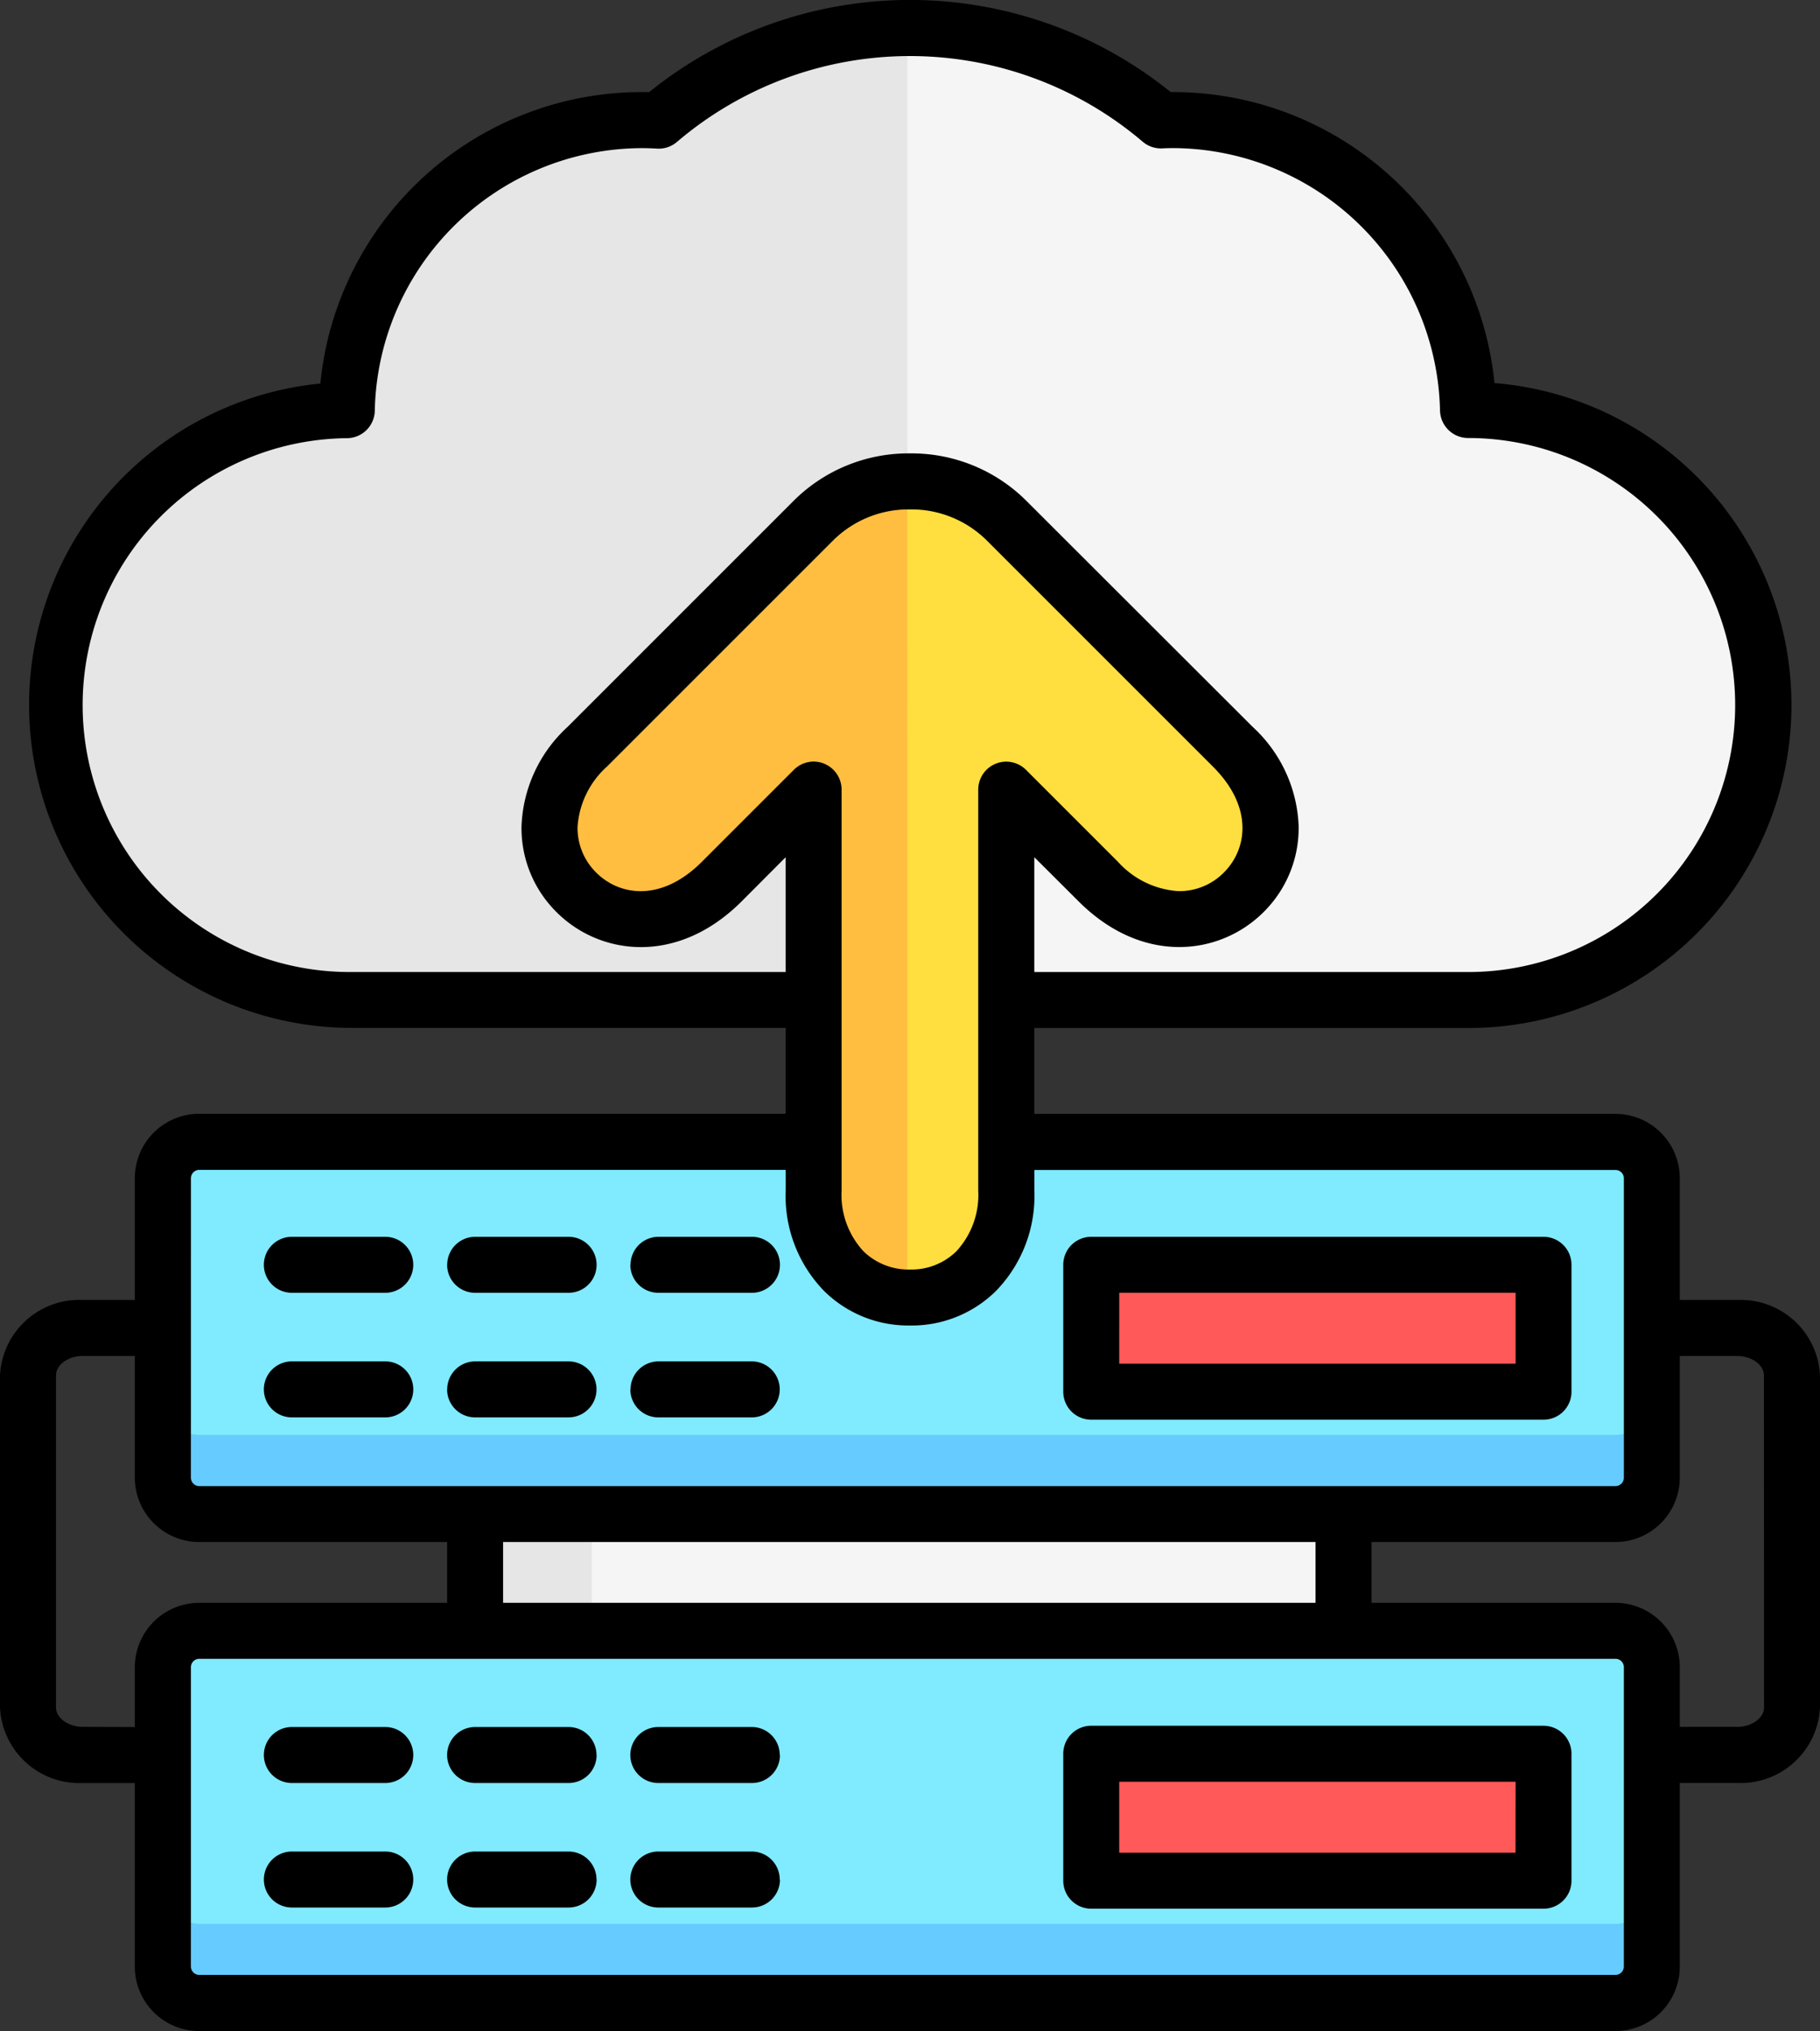 <svg xmlns="http://www.w3.org/2000/svg" width="67.5" height="75.331" viewBox="0 0 67.5 75.331">
  <rect x="0" y="0" width="67.5" height="75.331" fill="#333333" stroke="none"/>
  <g id="Layer_1" data-name="Layer 1" transform="translate(-28.5 -2.106)">
    <path id="Path_927079" data-name="Path 927079" d="M53.126,45.16a10.94,10.94,0,1,1-.184-21.879A10.94,10.94,0,0,1,63.879,12.524c.212,0,.422.008.631.019a14.354,14.354,0,0,1,18.623-.008c.15-.006.3-.012.452-.012A10.94,10.94,0,0,1,94.523,23.275h0a10.942,10.942,0,1,1,0,21.884Z" transform="translate(-11.577 -5.964)" fill="#f5f5f5"/>
    <path id="Path_927080" data-name="Path 927080" d="M73.73,45.174h-20.6a10.94,10.94,0,1,1-.184-21.879A10.94,10.94,0,0,1,63.88,12.537c.212,0,.422.008.632.019A14.3,14.3,0,0,1,73.73,9.125Z" transform="translate(-11.577 -5.978)" fill="#e6e6e6"/>
    <path id="Path_927081" data-name="Path 927081" d="M69.229,411.184v11.105a1.35,1.35,0,0,0,1.35,1.35H123.1a1.35,1.35,0,0,0,1.35-1.35V411.184a1.35,1.35,0,0,0-1.35-1.35H70.578A1.35,1.35,0,0,0,69.229,411.184Z" transform="translate(-34.687 -347.241)" fill="#80eaff"/>
    <path id="Path_927082" data-name="Path 927082" d="M318.086,440.572v4.707H301.313v-4.707Z" transform="translate(-232.341 -373.419)" fill="#ff5959"/>
    <path id="Path_927083" data-name="Path 927083" d="M69.229,288.937v11.106a1.35,1.35,0,0,0,1.35,1.35H123.1a1.35,1.35,0,0,0,1.35-1.35V288.937a1.35,1.35,0,0,0-1.35-1.35H70.578A1.35,1.35,0,0,0,69.229,288.937Z" transform="translate(-34.687 -243.13)" fill="#80eaff"/>
    <path id="Path_927084" data-name="Path 927084" d="M124.447,351.755v2.936a1.35,1.35,0,0,1-1.35,1.35H70.575a1.35,1.35,0,0,1-1.35-1.35v-2.936a1.35,1.35,0,0,0,1.35,1.35H123.1a1.35,1.35,0,0,0,1.349-1.35Z" transform="translate(-34.683 -297.778)" fill="#6cf"/>
    <path id="Path_927085" data-name="Path 927085" d="M124.447,474v2.936a1.35,1.35,0,0,1-1.35,1.35H70.575a1.35,1.35,0,0,1-1.35-1.35V474a1.35,1.35,0,0,0,1.35,1.349H123.1A1.35,1.35,0,0,0,124.447,474Z" transform="translate(-34.683 -401.888)" fill="#6cf"/>
    <path id="Path_927086" data-name="Path 927086" d="M318.086,318.325v4.708H301.313v-4.708Z" transform="translate(-232.341 -269.308)" fill="#ff5959"/>
    <path id="Path_927087" data-name="Path 927087" d="M179.489,384.97H147.282v-4.332h32.207Z" transform="translate(-101.161 -322.377)" fill="#f5f5f5"/>
    <path id="Path_927088" data-name="Path 927088" d="M151.6,384.97h-4.332v-4.332H151.6Z" transform="translate(-101.152 -322.377)" fill="#e6e6e6"/>
    <path id="Path_927089" data-name="Path 927089" d="M186.239,142.3l-3.408-3.408v14.124c0,2.67-1.793,3.993-3.572,3.973-1.779.021-3.572-1.3-3.572-3.973V138.888l-3.408,3.408c-3.864,3.864-8.858-1.13-4.994-4.994l8.373-8.373a5.136,5.136,0,0,1,7.2,0l8.373,8.373C195.1,141.166,190.1,146.16,186.239,142.3Z" transform="translate(-117.009 -106.753)" fill="#ffdf40"/>
    <path id="Path_927090" data-name="Path 927090" d="M179.162,156.992c-1.747-.028-3.475-1.35-3.475-3.971V138.9l-3.408,3.408c-3.864,3.864-8.858-1.13-4.994-4.994l8.373-8.373a5.015,5.015,0,0,1,3.5-1.472Z" transform="translate(-117.009 -106.762)" fill="#ffbe40"/>
    <path id="Path_927091" data-name="Path 927091" d="M85.745,66.114H68.972a1.038,1.038,0,0,0-1.038,1.038V71.86A1.038,1.038,0,0,0,68.972,72.9H85.745a1.038,1.038,0,0,0,1.038-1.038V67.153a1.038,1.038,0,0,0-1.038-1.038Zm-1.038,4.708H70.01V68.191h14.7ZM68.972,54.763H85.745a1.038,1.038,0,0,0,1.038-1.038V49.017a1.038,1.038,0,0,0-1.038-1.038H68.972a1.038,1.038,0,0,0-1.038,1.038v4.708a1.038,1.038,0,0,0,1.038,1.038Zm1.038-4.708h14.7v2.631H70.01Zm22.922.266H90.8V45.807a2.391,2.391,0,0,0-2.388-2.388H66.86V40.235h16.09a11.98,11.98,0,0,0,.977-23.921A11.98,11.98,0,0,0,72.009,5.521h-.091a15.393,15.393,0,0,0-19.34,0c-.094,0-.186,0-.276,0A11.98,11.98,0,0,0,40.381,16.331a11.979,11.979,0,0,0,1.168,23.9h16.09v3.185H35.892A2.391,2.391,0,0,0,33.5,45.807v4.514H31.567a2.945,2.945,0,0,0-3.067,2.8V65.439a2.945,2.945,0,0,0,3.067,2.8H33.5v6.812a2.391,2.391,0,0,0,2.388,2.388H88.414A2.391,2.391,0,0,0,90.8,75.048V68.236h2.13A2.945,2.945,0,0,0,96,65.439V53.119A2.946,2.946,0,0,0,92.932,50.322ZM59.075,30.433a1.038,1.038,0,0,0-1.132.225l-3.408,3.408c-1.495,1.5-3.049,1.279-3.927.4a2.322,2.322,0,0,1-.688-1.691A3.3,3.3,0,0,1,51.01,30.54l8.373-8.373A3.965,3.965,0,0,1,62.208,21h.084a3.965,3.965,0,0,1,2.824,1.17l8.373,8.373c1.495,1.495,1.279,3.049.4,3.927a2.316,2.316,0,0,1-1.691.688,3.3,3.3,0,0,1-2.236-1.089l-3.408-3.408a1.038,1.038,0,0,0-1.773.734V46.259a3.082,3.082,0,0,1-.809,2.255,2.372,2.372,0,0,1-1.683.679h-.054a2.391,2.391,0,0,1-1.713-.679,3.082,3.082,0,0,1-.809-2.255V31.393a1.038,1.038,0,0,0-.64-.959ZM41.549,38.158a9.9,9.9,0,1,1-.167-19.8A1.038,1.038,0,0,0,42.4,17.335,9.946,9.946,0,0,1,52.3,7.6c.176,0,.363.006.572.018a1.037,1.037,0,0,0,.734-.247,13.315,13.315,0,0,1,17.275-.008,1.041,1.041,0,0,0,.717.247c.136-.006.272-.011.409-.011a9.947,9.947,0,0,1,9.9,9.732,1.043,1.043,0,0,0,1.043,1.021,9.9,9.9,0,1,1,0,19.807H66.86V33.9L68.5,35.535c2.385,2.385,5.258,2.007,6.864.4a4.381,4.381,0,0,0,1.3-3.192,5.264,5.264,0,0,0-1.7-3.672L66.584,20.7a6.026,6.026,0,0,0-4.292-1.778h-.085A6.027,6.027,0,0,0,57.915,20.7l-8.373,8.374a5.261,5.261,0,0,0-1.7,3.672,4.381,4.381,0,0,0,1.3,3.192c1.606,1.606,4.479,1.984,6.864-.4L57.639,33.9v4.258Zm-5.968,7.65a.312.312,0,0,1,.312-.312H57.64v.762a5.053,5.053,0,0,0,1.426,3.732,4.433,4.433,0,0,0,3.142,1.279h.086a4.433,4.433,0,0,0,3.142-1.279,5.053,5.053,0,0,0,1.426-3.732V45.5H88.414a.312.312,0,0,1,.312.312V56.913a.312.312,0,0,1-.312.312H35.892a.312.312,0,0,1-.312-.312ZM47.159,61.555V59.3H77.29v2.255Zm-15.592,4.6c-.537,0-.99-.33-.99-.721V53.119c0-.391.453-.721.99-.721H33.5v4.514A2.391,2.391,0,0,0,35.892,59.3h9.191v2.255H35.892A2.391,2.391,0,0,0,33.5,63.945v2.217Zm57.158,8.889a.312.312,0,0,1-.312.312H35.892a.312.312,0,0,1-.312-.312V63.943a.312.312,0,0,1,.312-.312H88.414a.312.312,0,0,1,.312.312Zm5.2-9.61c0,.39-.453.721-.99.721H90.8V63.943a2.391,2.391,0,0,0-2.388-2.388H79.367V59.3h9.048A2.391,2.391,0,0,0,90.8,56.911V52.4h2.13c.537,0,.99.33.99.721ZM38.286,49.017a1.038,1.038,0,0,1,1.038-1.038h3.464a1.038,1.038,0,1,1,0,2.077H39.325A1.038,1.038,0,0,1,38.286,49.017Zm6.8,0a1.038,1.038,0,0,1,1.038-1.038h3.464a1.038,1.038,0,0,1,0,2.077H46.121a1.038,1.038,0,0,1-1.038-1.038Zm6.8,0a1.038,1.038,0,0,1,1.038-1.038h3.464a1.038,1.038,0,1,1,0,2.077H52.916A1.038,1.038,0,0,1,51.878,49.017ZM38.286,53.64A1.038,1.038,0,0,1,39.325,52.6h3.464a1.038,1.038,0,1,1,0,2.077H39.325A1.038,1.038,0,0,1,38.286,53.64Zm6.8,0A1.038,1.038,0,0,1,46.121,52.6h3.464a1.038,1.038,0,0,1,0,2.077H46.121A1.038,1.038,0,0,1,45.082,53.64Zm6.8,0A1.038,1.038,0,0,1,52.916,52.6h3.464a1.038,1.038,0,1,1,0,2.077H52.916A1.038,1.038,0,0,1,51.878,53.64ZM43.827,67.2a1.038,1.038,0,0,1-1.038,1.038H39.325a1.038,1.038,0,1,1,0-2.077h3.464A1.038,1.038,0,0,1,43.827,67.2Zm6.8,0a1.038,1.038,0,0,1-1.038,1.038H46.121a1.038,1.038,0,1,1,0-2.077h3.464A1.038,1.038,0,0,1,50.623,67.2Zm6.8,0a1.038,1.038,0,0,1-1.038,1.038H52.916a1.038,1.038,0,1,1,0-2.077h3.464A1.038,1.038,0,0,1,57.419,67.2ZM43.827,71.818a1.038,1.038,0,0,1-1.038,1.038H39.325a1.038,1.038,0,0,1,0-2.077h3.464A1.038,1.038,0,0,1,43.827,71.818Zm6.8,0a1.038,1.038,0,0,1-1.038,1.038H46.121a1.038,1.038,0,1,1,0-2.077h3.464a1.038,1.038,0,0,1,1.038,1.038Zm6.8,0a1.038,1.038,0,0,1-1.038,1.038H52.916a1.038,1.038,0,0,1,0-2.077h3.464a1.038,1.038,0,0,1,1.038,1.038Z"/>
  </g>
</svg>

